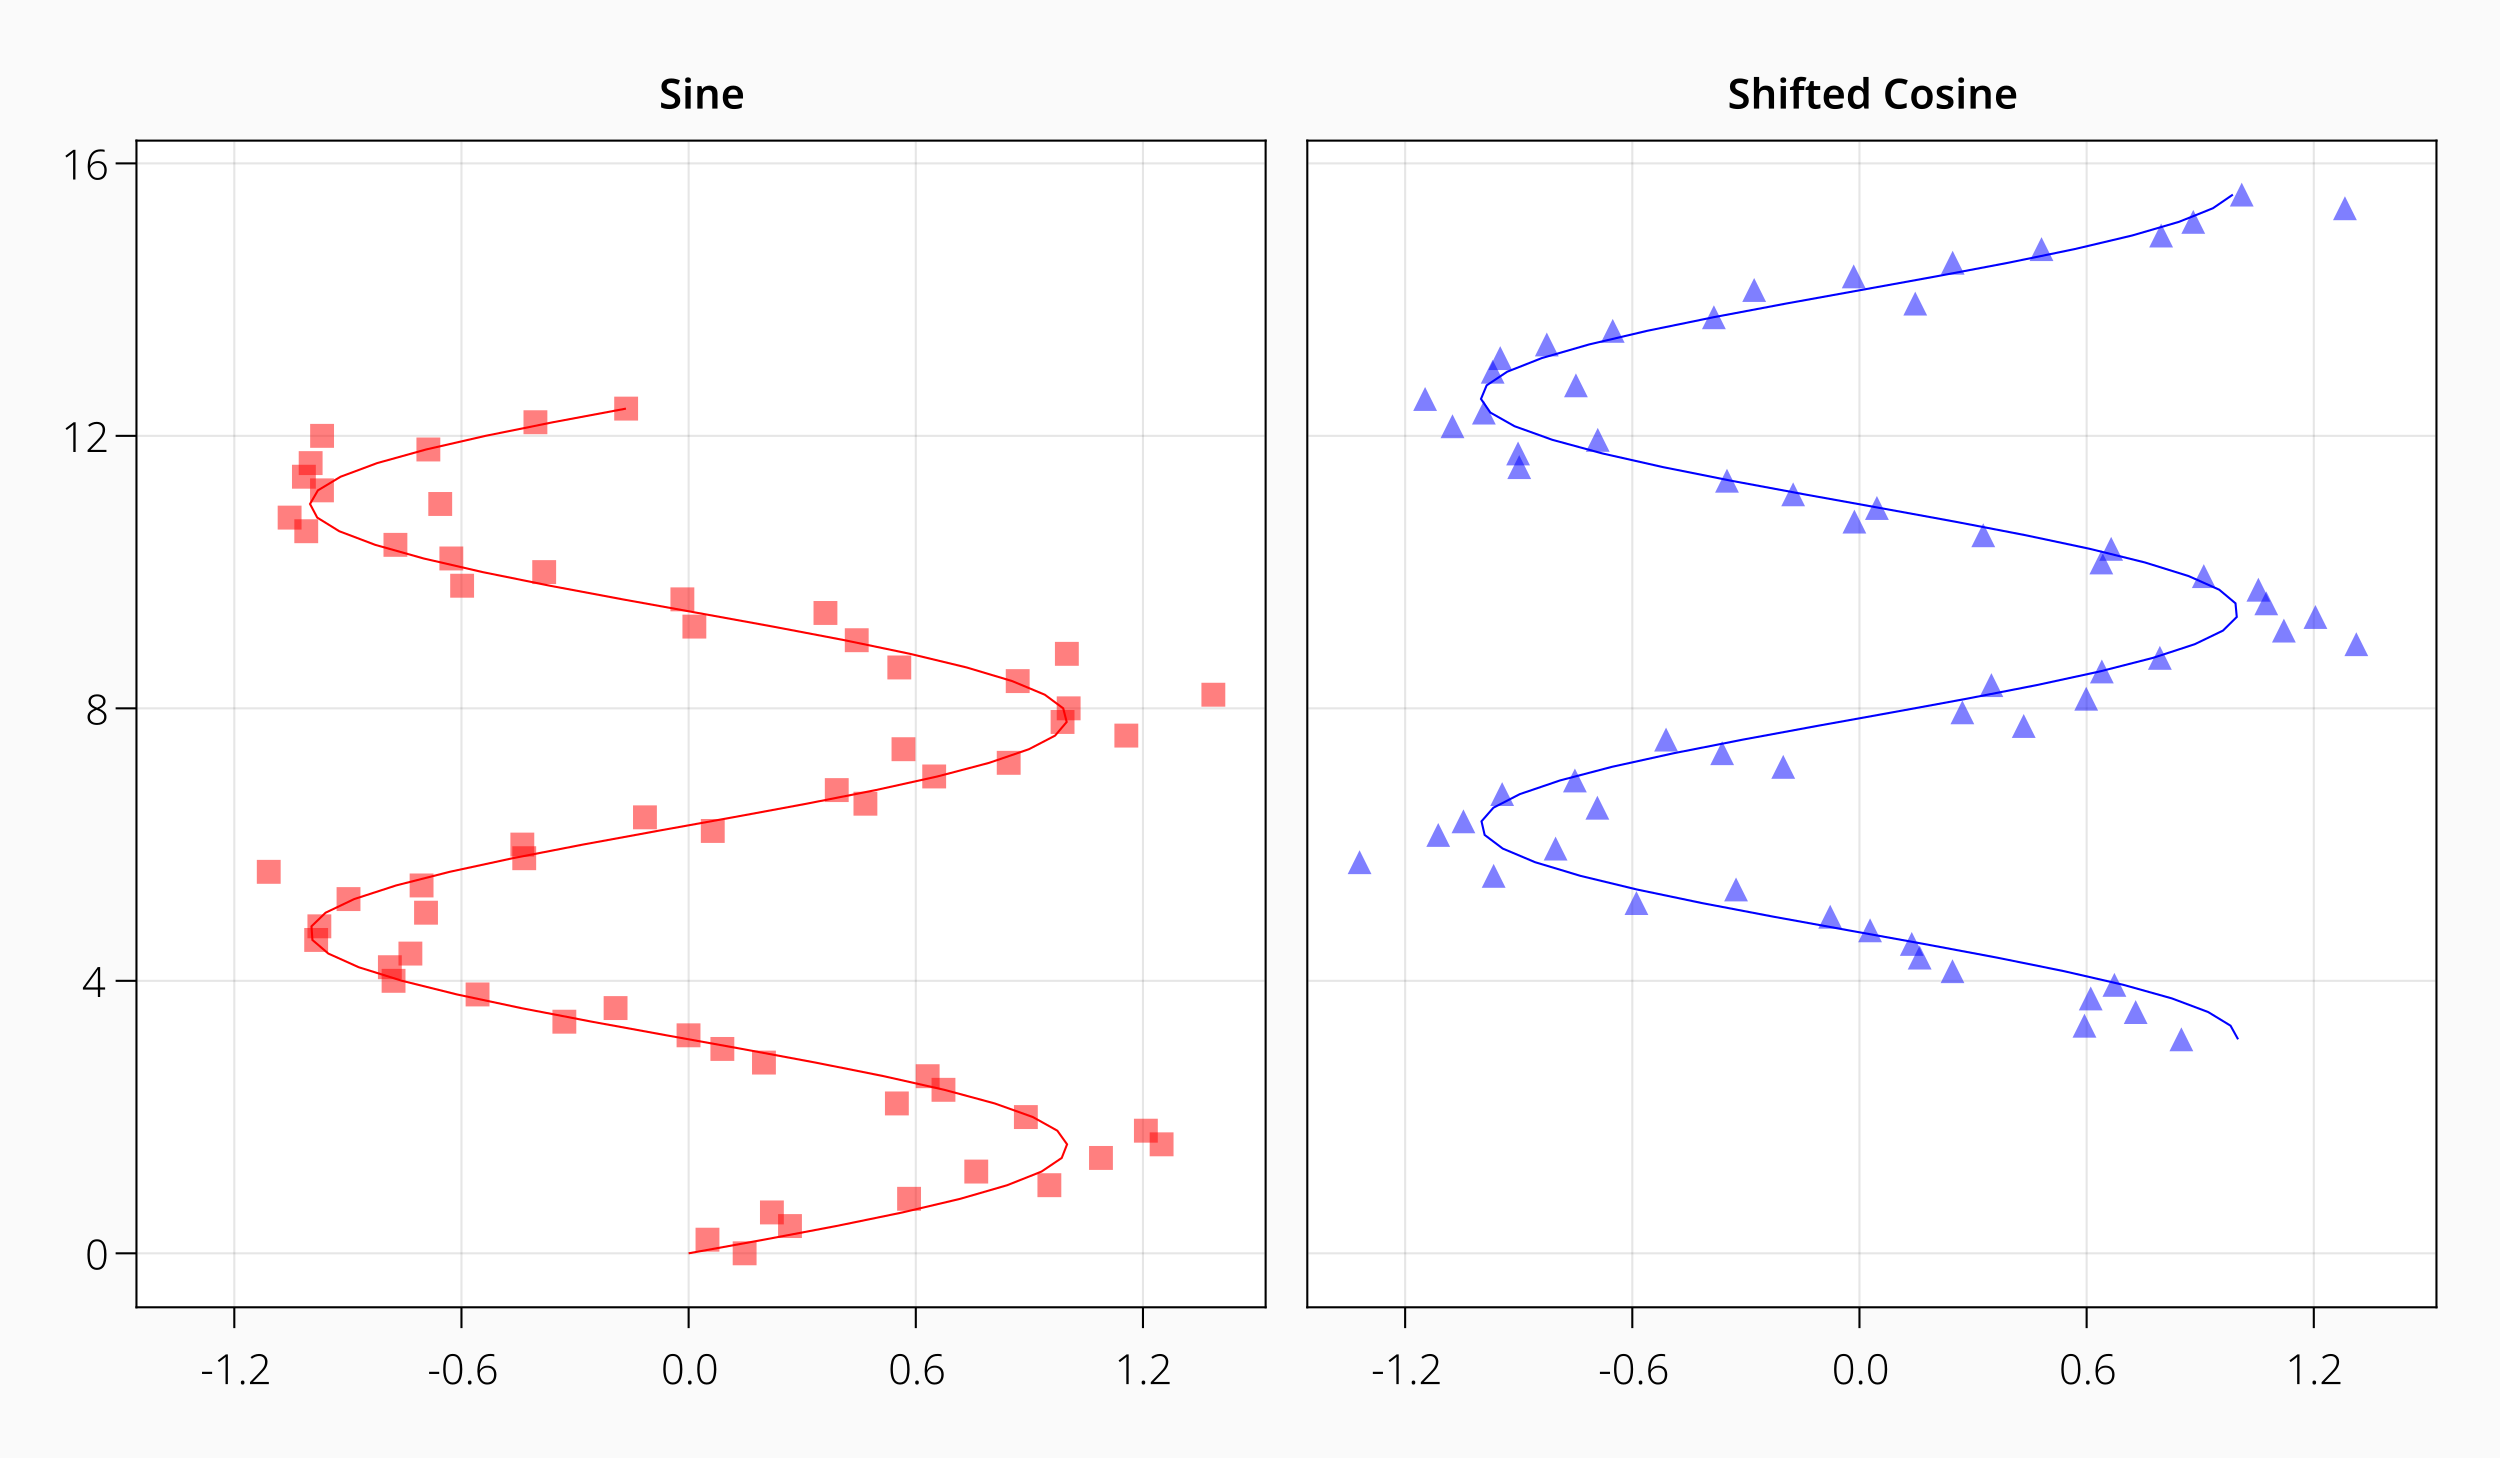 <?xml version="1.0" encoding="UTF-8"?>
<svg xmlns="http://www.w3.org/2000/svg" xmlns:xlink="http://www.w3.org/1999/xlink" width="1200pt" height="700pt" viewBox="0 0 1200 700" version="1.1">
<defs>
<g>
<symbol overflow="visible" id="glyph0-0">
<path style="stroke:none;" d="M 1.875 0 L 1.875 -14.281 L 10.094 -14.281 L 10.094 0 Z M 2.906 -1.016 L 9.078 -1.016 L 9.078 -13.266 L 2.906 -13.266 Z M 2.906 -1.016 "/>
</symbol>
<symbol overflow="visible" id="glyph0-1">
<path style="stroke:none;" d="M 0.797 -4.875 L 0.797 -5.922 L 5.641 -5.922 L 5.641 -4.875 Z M 0.797 -4.875 "/>
</symbol>
<symbol overflow="visible" id="glyph0-2">
<path style="stroke:none;" d="M 6.766 0 L 5.641 0 L 5.641 -10.625 C 5.641 -11.195 5.641 -11.664 5.641 -12.031 C 5.641 -12.395 5.656 -12.742 5.688 -13.078 C 5.5 -12.891 5.32 -12.727 5.156 -12.594 C 5 -12.469 4.785 -12.297 4.516 -12.078 L 2.516 -10.562 L 1.922 -11.359 L 5.797 -14.281 L 6.766 -14.281 Z M 6.766 0 "/>
</symbol>
<symbol overflow="visible" id="glyph0-3">
<path style="stroke:none;" d="M 1.562 -0.766 C 1.562 -1.41 1.852 -1.734 2.438 -1.734 C 3.02 -1.734 3.312 -1.41 3.312 -0.766 C 3.312 -0.109 3.02 0.219 2.438 0.219 C 1.852 0.219 1.562 -0.109 1.562 -0.766 Z M 1.562 -0.766 "/>
</symbol>
<symbol overflow="visible" id="glyph0-4">
<path style="stroke:none;" d="M 10.125 0 L 1.078 0 L 1.078 -0.953 L 5.188 -5.219 C 5.863 -5.926 6.43 -6.555 6.891 -7.109 C 7.359 -7.672 7.711 -8.234 7.953 -8.797 C 8.191 -9.359 8.312 -9.988 8.312 -10.688 C 8.312 -11.57 8.051 -12.258 7.531 -12.75 C 7.02 -13.238 6.32 -13.484 5.438 -13.484 C 4.801 -13.484 4.203 -13.367 3.641 -13.141 C 3.078 -12.91 2.523 -12.582 1.984 -12.156 L 1.359 -12.953 C 1.941 -13.441 2.578 -13.816 3.266 -14.078 C 3.961 -14.348 4.688 -14.484 5.438 -14.484 C 6.664 -14.484 7.645 -14.141 8.375 -13.453 C 9.113 -12.773 9.484 -11.863 9.484 -10.719 C 9.484 -9.945 9.344 -9.238 9.062 -8.594 C 8.789 -7.957 8.406 -7.332 7.906 -6.719 C 7.406 -6.102 6.812 -5.453 6.125 -4.766 L 2.547 -1.094 L 2.547 -1.047 L 10.125 -1.047 Z M 10.125 0 "/>
</symbol>
<symbol overflow="visible" id="glyph0-5">
<path style="stroke:none;" d="M 10.297 -7.188 C 10.297 -4.789 9.926 -2.957 9.188 -1.688 C 8.445 -0.426 7.285 0.203 5.703 0.203 C 4.191 0.203 3.051 -0.422 2.281 -1.672 C 1.508 -2.93 1.125 -4.77 1.125 -7.188 C 1.125 -8.633 1.27 -9.906 1.562 -11 C 1.863 -12.102 2.352 -12.961 3.031 -13.578 C 3.707 -14.191 4.602 -14.5 5.719 -14.5 C 6.812 -14.5 7.691 -14.195 8.359 -13.594 C 9.035 -13 9.523 -12.148 9.828 -11.047 C 10.141 -9.953 10.297 -8.664 10.297 -7.188 Z M 2.266 -7.188 C 2.266 -5.031 2.539 -3.426 3.094 -2.375 C 3.645 -1.32 4.516 -0.797 5.703 -0.797 C 6.91 -0.797 7.785 -1.32 8.328 -2.375 C 8.867 -3.426 9.141 -5.031 9.141 -7.188 C 9.141 -8.5 9.035 -9.629 8.828 -10.578 C 8.617 -11.523 8.266 -12.25 7.766 -12.75 C 7.266 -13.25 6.582 -13.5 5.719 -13.5 C 4.852 -13.5 4.164 -13.242 3.656 -12.734 C 3.156 -12.234 2.797 -11.508 2.578 -10.562 C 2.367 -9.613 2.266 -8.488 2.266 -7.188 Z M 2.266 -7.188 "/>
</symbol>
<symbol overflow="visible" id="glyph0-6">
<path style="stroke:none;" d="M 1.234 -6.078 C 1.234 -7.785 1.453 -9.27 1.891 -10.531 C 2.328 -11.789 3 -12.766 3.906 -13.453 C 4.82 -14.148 6.016 -14.5 7.484 -14.5 C 8.211 -14.5 8.836 -14.426 9.359 -14.281 L 9.359 -13.266 C 9.117 -13.359 8.836 -13.422 8.516 -13.453 C 8.203 -13.492 7.867 -13.516 7.516 -13.516 C 5.797 -13.516 4.52 -12.938 3.688 -11.781 C 2.852 -10.625 2.41 -8.977 2.359 -6.844 L 2.438 -6.844 C 2.719 -7.363 3.164 -7.828 3.781 -8.234 C 4.395 -8.648 5.207 -8.859 6.219 -8.859 C 7.5 -8.859 8.508 -8.473 9.25 -7.703 C 10 -6.941 10.375 -5.895 10.375 -4.562 C 10.375 -3.125 9.984 -1.969 9.203 -1.094 C 8.43 -0.227 7.348 0.203 5.953 0.203 C 4.941 0.203 4.086 -0.066 3.391 -0.609 C 2.691 -1.148 2.156 -1.891 1.781 -2.828 C 1.414 -3.766 1.234 -4.848 1.234 -6.078 Z M 5.953 -0.781 C 6.973 -0.781 7.773 -1.102 8.359 -1.75 C 8.941 -2.395 9.234 -3.332 9.234 -4.562 C 9.234 -5.602 8.969 -6.422 8.438 -7.016 C 7.906 -7.617 7.109 -7.922 6.047 -7.922 C 5.305 -7.922 4.664 -7.773 4.125 -7.484 C 3.582 -7.191 3.164 -6.82 2.875 -6.375 C 2.582 -5.926 2.438 -5.484 2.438 -5.047 C 2.438 -4.629 2.492 -4.176 2.609 -3.688 C 2.734 -3.195 2.93 -2.734 3.203 -2.297 C 3.484 -1.859 3.844 -1.492 4.281 -1.203 C 4.727 -0.922 5.285 -0.781 5.953 -0.781 Z M 5.953 -0.781 "/>
</symbol>
<symbol overflow="visible" id="glyph0-7">
<path style="stroke:none;" d="M 11.125 -3.562 L 8.734 -3.562 L 8.734 0 L 7.641 0 L 7.641 -3.562 L 0.453 -3.562 L 0.453 -4.484 L 7.562 -14.359 L 8.734 -14.359 L 8.734 -4.594 L 11.125 -4.594 Z M 7.641 -4.594 L 7.641 -9.906 C 7.641 -10.676 7.641 -11.285 7.641 -11.734 C 7.648 -12.18 7.664 -12.633 7.688 -13.094 L 7.641 -13.094 C 7.453 -12.789 7.273 -12.504 7.109 -12.234 C 6.953 -11.973 6.77 -11.688 6.562 -11.375 L 1.656 -4.594 Z M 7.641 -4.594 "/>
</symbol>
<symbol overflow="visible" id="glyph0-8">
<path style="stroke:none;" d="M 5.688 -14.484 C 6.906 -14.484 7.891 -14.191 8.641 -13.609 C 9.398 -13.023 9.781 -12.203 9.781 -11.141 C 9.781 -10.273 9.492 -9.566 8.922 -9.016 C 8.359 -8.461 7.641 -7.988 6.766 -7.594 C 7.797 -7.164 8.629 -6.648 9.266 -6.047 C 9.91 -5.453 10.234 -4.656 10.234 -3.656 C 10.234 -2.844 10.035 -2.148 9.641 -1.578 C 9.254 -1.004 8.719 -0.562 8.031 -0.25 C 7.344 0.051 6.562 0.203 5.688 0.203 C 4.281 0.203 3.164 -0.133 2.344 -0.812 C 1.531 -1.5 1.125 -2.414 1.125 -3.562 C 1.125 -4.25 1.27 -4.844 1.562 -5.344 C 1.852 -5.844 2.25 -6.27 2.75 -6.625 C 3.258 -6.977 3.836 -7.285 4.484 -7.547 C 3.953 -7.797 3.469 -8.078 3.031 -8.391 C 2.594 -8.703 2.242 -9.082 1.984 -9.531 C 1.723 -9.977 1.594 -10.508 1.594 -11.125 C 1.594 -11.812 1.77 -12.41 2.125 -12.922 C 2.477 -13.43 2.961 -13.816 3.578 -14.078 C 4.191 -14.348 4.895 -14.484 5.688 -14.484 Z M 5.688 -13.516 C 4.832 -13.516 4.125 -13.301 3.562 -12.875 C 3 -12.445 2.719 -11.848 2.719 -11.078 C 2.719 -10.297 3 -9.68 3.562 -9.234 C 4.133 -8.785 4.867 -8.395 5.766 -8.062 C 6.648 -8.438 7.348 -8.848 7.859 -9.297 C 8.379 -9.754 8.641 -10.363 8.641 -11.125 C 8.641 -11.895 8.375 -12.484 7.844 -12.891 C 7.312 -13.305 6.594 -13.516 5.688 -13.516 Z M 2.266 -3.562 C 2.266 -2.719 2.562 -2.035 3.156 -1.516 C 3.75 -0.992 4.578 -0.734 5.641 -0.734 C 6.703 -0.734 7.547 -0.988 8.172 -1.5 C 8.805 -2.02 9.125 -2.734 9.125 -3.641 C 9.125 -4.41 8.844 -5.051 8.281 -5.562 C 7.727 -6.082 6.953 -6.52 5.953 -6.875 L 5.516 -7.047 C 4.535 -6.68 3.75 -6.234 3.156 -5.703 C 2.562 -5.18 2.266 -4.469 2.266 -3.562 Z M 2.266 -3.562 "/>
</symbol>
<symbol overflow="visible" id="glyph1-0">
<path style="stroke:none;" d="M 0 -1.875 L -14.281 -1.875 L -14.281 -10.094 L 0 -10.094 Z M -1.016 -2.906 L -1.016 -9.078 L -13.266 -9.078 L -13.266 -2.906 Z M -1.016 -2.906 "/>
</symbol>
<symbol overflow="visible" id="glyph1-1">
<path style="stroke:none;" d=""/>
</symbol>
<symbol overflow="visible" id="glyph2-0">
<path style="stroke:none;" d="M 1.875 0 L 1.875 -14.281 L 10.094 -14.281 L 10.094 0 Z M 2.906 -1.016 L 9.078 -1.016 L 9.078 -13.266 L 2.906 -13.266 Z M 2.906 -1.016 "/>
</symbol>
<symbol overflow="visible" id="glyph2-1">
<path style="stroke:none;" d="M 10.156 -3.906 C 10.156 -2.633 9.695 -1.629 8.781 -0.891 C 7.863 -0.16 6.586 0.203 4.953 0.203 C 3.379 0.203 2.047 -0.062 0.953 -0.594 L 0.953 -3 C 1.555 -2.727 2.223 -2.484 2.953 -2.266 C 3.68 -2.047 4.41 -1.938 5.141 -1.938 C 6.004 -1.938 6.633 -2.102 7.031 -2.438 C 7.426 -2.781 7.625 -3.223 7.625 -3.766 C 7.625 -4.348 7.367 -4.816 6.859 -5.172 C 6.348 -5.523 5.609 -5.906 4.641 -6.312 C 4.055 -6.562 3.492 -6.859 2.953 -7.203 C 2.41 -7.555 1.969 -8.004 1.625 -8.547 C 1.289 -9.086 1.125 -9.766 1.125 -10.578 C 1.125 -11.797 1.551 -12.75 2.406 -13.438 C 3.27 -14.133 4.422 -14.484 5.859 -14.484 C 6.609 -14.484 7.316 -14.398 7.984 -14.234 C 8.66 -14.078 9.328 -13.852 9.984 -13.562 L 9.156 -11.5 C 8.562 -11.75 7.992 -11.945 7.453 -12.094 C 6.91 -12.238 6.352 -12.312 5.781 -12.312 C 5.082 -12.312 4.551 -12.16 4.188 -11.859 C 3.832 -11.555 3.656 -11.148 3.656 -10.641 C 3.656 -10.254 3.754 -9.922 3.953 -9.641 C 4.16 -9.367 4.473 -9.117 4.891 -8.891 C 5.305 -8.672 5.848 -8.414 6.516 -8.125 C 7.297 -7.789 7.953 -7.438 8.484 -7.062 C 9.023 -6.695 9.438 -6.266 9.719 -5.766 C 10.008 -5.266 10.156 -4.645 10.156 -3.906 Z M 10.156 -3.906 "/>
</symbol>
<symbol overflow="visible" id="glyph2-2">
<path style="stroke:none;" d="M 2.875 -15.016 C 3.25 -15.016 3.578 -14.914 3.859 -14.719 C 4.141 -14.531 4.281 -14.191 4.281 -13.703 C 4.281 -13.203 4.141 -12.852 3.859 -12.656 C 3.578 -12.457 3.25 -12.359 2.875 -12.359 C 2.488 -12.359 2.16 -12.457 1.891 -12.656 C 1.617 -12.852 1.484 -13.203 1.484 -13.703 C 1.484 -14.191 1.617 -14.531 1.891 -14.719 C 2.16 -14.914 2.488 -15.016 2.875 -15.016 Z M 4.141 -10.844 L 4.141 0 L 1.625 0 L 1.625 -10.844 Z M 4.141 -10.844 "/>
</symbol>
<symbol overflow="visible" id="glyph2-3">
<path style="stroke:none;" d="M 7.422 -11.047 C 8.629 -11.047 9.578 -10.727 10.266 -10.094 C 10.953 -9.469 11.297 -8.457 11.297 -7.062 L 11.297 0 L 8.781 0 L 8.781 -6.562 C 8.781 -7.375 8.617 -7.984 8.297 -8.391 C 7.973 -8.797 7.469 -9 6.781 -9 C 5.77 -9 5.078 -8.676 4.703 -8.031 C 4.328 -7.395 4.141 -6.484 4.141 -5.297 L 4.141 0 L 1.625 0 L 1.625 -10.844 L 3.562 -10.844 L 3.922 -9.422 L 4.062 -9.422 C 4.406 -9.984 4.879 -10.395 5.484 -10.656 C 6.098 -10.914 6.742 -11.047 7.422 -11.047 Z M 7.422 -11.047 "/>
</symbol>
<symbol overflow="visible" id="glyph2-4">
<path style="stroke:none;" d="M 5.984 -11.047 C 7.43 -11.047 8.578 -10.609 9.422 -9.734 C 10.273 -8.867 10.703 -7.664 10.703 -6.125 L 10.703 -4.844 L 3.547 -4.844 C 3.566 -3.852 3.836 -3.086 4.359 -2.547 C 4.879 -2.004 5.598 -1.734 6.516 -1.734 C 7.211 -1.734 7.836 -1.801 8.391 -1.938 C 8.953 -2.082 9.531 -2.289 10.125 -2.562 L 10.125 -0.547 C 9.582 -0.285 9.023 -0.098 8.453 0.016 C 7.879 0.141 7.195 0.203 6.406 0.203 C 5.332 0.203 4.391 0 3.578 -0.406 C 2.766 -0.812 2.129 -1.426 1.672 -2.25 C 1.211 -3.07 0.984 -4.102 0.984 -5.344 C 0.984 -7.195 1.438 -8.609 2.344 -9.578 C 3.258 -10.555 4.473 -11.047 5.984 -11.047 Z M 5.984 -9.188 C 5.297 -9.188 4.742 -8.969 4.328 -8.531 C 3.91 -8.094 3.664 -7.445 3.594 -6.594 L 8.266 -6.594 C 8.242 -7.344 8.051 -7.961 7.688 -8.453 C 7.32 -8.941 6.754 -9.188 5.984 -9.188 Z M 5.984 -9.188 "/>
</symbol>
<symbol overflow="visible" id="glyph2-5">
<path style="stroke:none;" d="M 4.141 -15.203 L 4.141 -11.578 C 4.141 -11.148 4.125 -10.734 4.094 -10.328 C 4.062 -9.922 4.031 -9.617 4 -9.422 L 4.156 -9.422 C 4.508 -9.961 4.961 -10.367 5.516 -10.641 C 6.078 -10.91 6.695 -11.047 7.375 -11.047 C 8.602 -11.047 9.562 -10.727 10.25 -10.094 C 10.945 -9.457 11.297 -8.445 11.297 -7.062 L 11.297 0 L 8.781 0 L 8.781 -6.562 C 8.781 -7.375 8.617 -7.984 8.297 -8.391 C 7.973 -8.797 7.469 -9 6.781 -9 C 5.77 -9 5.078 -8.676 4.703 -8.031 C 4.328 -7.395 4.141 -6.484 4.141 -5.297 L 4.141 0 L 1.625 0 L 1.625 -15.203 Z M 4.141 -15.203 "/>
</symbol>
<symbol overflow="visible" id="glyph2-6">
<path style="stroke:none;" d="M 7.234 -8.938 L 4.625 -8.938 L 4.625 0 L 2.094 0 L 2.094 -8.938 L 0.359 -8.938 L 0.359 -10.141 L 2.094 -10.859 L 2.094 -11.594 C 2.094 -12.988 2.422 -13.953 3.078 -14.484 C 3.742 -15.023 4.648 -15.297 5.797 -15.297 C 6.316 -15.297 6.789 -15.254 7.219 -15.172 C 7.656 -15.086 8.016 -14.988 8.297 -14.875 L 7.656 -13 C 7.426 -13.062 7.176 -13.125 6.906 -13.188 C 6.633 -13.25 6.336 -13.281 6.016 -13.281 C 5.523 -13.281 5.172 -13.129 4.953 -12.828 C 4.734 -12.523 4.625 -12.098 4.625 -11.547 L 4.625 -10.844 L 7.234 -10.844 Z M 7.234 -8.938 "/>
</symbol>
<symbol overflow="visible" id="glyph2-7">
<path style="stroke:none;" d="M 5.812 -1.812 C 6.125 -1.812 6.43 -1.844 6.734 -1.906 C 7.035 -1.969 7.312 -2.039 7.562 -2.125 L 7.562 -0.234 C 7.289 -0.109 6.941 -0.004 6.516 0.078 C 6.086 0.16 5.645 0.203 5.188 0.203 C 4.551 0.203 3.984 0.102 3.484 -0.094 C 2.984 -0.301 2.586 -0.656 2.297 -1.156 C 2.004 -1.664 1.859 -2.379 1.859 -3.297 L 1.859 -8.938 L 0.406 -8.938 L 0.406 -10.047 L 2 -10.922 L 2.797 -13.219 L 4.375 -13.219 L 4.375 -10.844 L 7.453 -10.844 L 7.453 -8.938 L 4.375 -8.938 L 4.375 -3.312 C 4.375 -2.812 4.508 -2.438 4.781 -2.188 C 5.062 -1.938 5.406 -1.812 5.812 -1.812 Z M 5.812 -1.812 "/>
</symbol>
<symbol overflow="visible" id="glyph2-8">
<path style="stroke:none;" d="M 5.203 0.203 C 3.941 0.203 2.922 -0.266 2.141 -1.203 C 1.367 -2.148 0.984 -3.551 0.984 -5.406 C 0.984 -7.27 1.375 -8.676 2.156 -9.625 C 2.945 -10.57 3.984 -11.047 5.266 -11.047 C 6.055 -11.047 6.707 -10.891 7.219 -10.578 C 7.738 -10.273 8.148 -9.898 8.453 -9.453 L 8.578 -9.453 C 8.535 -9.641 8.492 -9.922 8.453 -10.297 C 8.422 -10.68 8.406 -11.051 8.406 -11.406 L 8.406 -15.203 L 10.922 -15.203 L 10.922 0 L 8.953 0 L 8.5 -1.422 L 8.406 -1.422 C 8.094 -0.961 7.68 -0.578 7.172 -0.266 C 6.672 0.047 6.016 0.203 5.203 0.203 Z M 5.953 -1.844 C 6.891 -1.844 7.547 -2.109 7.922 -2.641 C 8.305 -3.172 8.504 -3.977 8.516 -5.062 L 8.516 -5.375 C 8.516 -6.539 8.332 -7.43 7.969 -8.047 C 7.602 -8.672 6.922 -8.984 5.922 -8.984 C 5.148 -8.984 4.562 -8.664 4.156 -8.031 C 3.75 -7.395 3.547 -6.504 3.547 -5.359 C 3.547 -4.211 3.75 -3.336 4.156 -2.734 C 4.57 -2.141 5.172 -1.844 5.953 -1.844 Z M 5.953 -1.844 "/>
</symbol>
<symbol overflow="visible" id="glyph2-9">
<path style="stroke:none;" d=""/>
</symbol>
<symbol overflow="visible" id="glyph2-10">
<path style="stroke:none;" d="M 7.938 -12.312 C 6.645 -12.312 5.641 -11.848 4.922 -10.922 C 4.203 -10.004 3.844 -8.738 3.844 -7.125 C 3.844 -5.5 4.176 -4.227 4.844 -3.312 C 5.508 -2.406 6.535 -1.953 7.922 -1.953 C 8.516 -1.953 9.102 -2.016 9.688 -2.141 C 10.27 -2.273 10.867 -2.445 11.484 -2.656 L 11.484 -0.484 C 10.891 -0.242 10.297 -0.07 9.703 0.031 C 9.109 0.145 8.426 0.203 7.656 0.203 C 6.188 0.203 4.973 -0.098 4.016 -0.703 C 3.055 -1.316 2.344 -2.172 1.875 -3.266 C 1.414 -4.367 1.188 -5.66 1.188 -7.141 C 1.188 -8.578 1.441 -9.844 1.953 -10.938 C 2.473 -12.039 3.238 -12.906 4.25 -13.531 C 5.258 -14.164 6.488 -14.484 7.938 -14.484 C 8.656 -14.484 9.363 -14.398 10.062 -14.234 C 10.77 -14.078 11.43 -13.848 12.047 -13.547 L 11.156 -11.438 C 10.656 -11.664 10.133 -11.867 9.594 -12.047 C 9.051 -12.223 8.5 -12.312 7.938 -12.312 Z M 7.938 -12.312 "/>
</symbol>
<symbol overflow="visible" id="glyph2-11">
<path style="stroke:none;" d="M 11.297 -5.438 C 11.297 -3.633 10.828 -2.242 9.891 -1.266 C 8.961 -0.285 7.695 0.203 6.094 0.203 C 5.113 0.203 4.234 -0.016 3.453 -0.453 C 2.68 -0.898 2.078 -1.539 1.641 -2.375 C 1.203 -3.219 0.984 -4.238 0.984 -5.438 C 0.984 -7.238 1.445 -8.625 2.375 -9.594 C 3.301 -10.562 4.562 -11.047 6.156 -11.047 C 7.156 -11.047 8.039 -10.828 8.812 -10.391 C 9.594 -9.953 10.203 -9.316 10.641 -8.484 C 11.078 -7.648 11.297 -6.633 11.297 -5.438 Z M 3.562 -5.438 C 3.562 -4.289 3.766 -3.406 4.172 -2.781 C 4.578 -2.156 5.234 -1.844 6.141 -1.844 C 7.035 -1.844 7.688 -2.156 8.094 -2.781 C 8.508 -3.406 8.719 -4.289 8.719 -5.438 C 8.719 -6.582 8.508 -7.461 8.094 -8.078 C 7.688 -8.691 7.031 -9 6.125 -9 C 5.219 -9 4.562 -8.691 4.156 -8.078 C 3.758 -7.461 3.562 -6.582 3.562 -5.438 Z M 3.562 -5.438 "/>
</symbol>
<symbol overflow="visible" id="glyph2-12">
<path style="stroke:none;" d="M 9 -3.141 C 9 -2.047 8.609 -1.211 7.828 -0.641 C 7.047 -0.078 5.93 0.203 4.484 0.203 C 3.723 0.203 3.07 0.145 2.531 0.031 C 1.988 -0.07 1.461 -0.234 0.953 -0.453 L 0.953 -2.594 C 1.492 -2.344 2.086 -2.129 2.734 -1.953 C 3.379 -1.785 3.988 -1.703 4.562 -1.703 C 5.25 -1.703 5.742 -1.805 6.047 -2.016 C 6.359 -2.234 6.516 -2.52 6.516 -2.875 C 6.516 -3.094 6.453 -3.285 6.328 -3.453 C 6.211 -3.617 5.984 -3.801 5.641 -4 C 5.297 -4.195 4.77 -4.441 4.062 -4.734 C 3.363 -5.016 2.785 -5.297 2.328 -5.578 C 1.867 -5.859 1.52 -6.191 1.281 -6.578 C 1.051 -6.961 0.938 -7.461 0.938 -8.078 C 0.938 -9.055 1.32 -9.797 2.094 -10.297 C 2.875 -10.797 3.895 -11.047 5.156 -11.047 C 5.82 -11.047 6.453 -10.977 7.047 -10.844 C 7.641 -10.707 8.238 -10.504 8.844 -10.234 L 8.047 -8.375 C 7.535 -8.594 7.039 -8.773 6.562 -8.922 C 6.082 -9.066 5.586 -9.141 5.078 -9.141 C 3.973 -9.141 3.422 -8.828 3.422 -8.203 C 3.422 -7.973 3.488 -7.773 3.625 -7.609 C 3.77 -7.453 4.02 -7.285 4.375 -7.109 C 4.727 -6.93 5.227 -6.711 5.875 -6.453 C 6.52 -6.203 7.07 -5.941 7.531 -5.672 C 8 -5.398 8.359 -5.066 8.609 -4.672 C 8.867 -4.273 9 -3.766 9 -3.141 Z M 9 -3.141 "/>
</symbol>
</g>
</defs>
<g id="surface96">
<rect x="0" y="0" width="1200" height="700" style="fill:rgb(98%,98%,98%);fill-opacity:1;stroke:none;"/>
<path style=" stroke:none;fill-rule:nonzero;fill:rgb(100%,100%,100%);fill-opacity:1;" d="M 66 627 L 607 627 L 607 68 L 66 68 Z M 66 627 "/>
<path style="fill:none;stroke-width:1;stroke-linecap:butt;stroke-linejoin:miter;stroke:rgb(0%,0%,0%);stroke-opacity:0.1;stroke-miterlimit:10;" d="M 112.465 627 L 112.465 68 M 221.504 627 L 221.504 68 M 330.543 627 L 330.543 68 M 439.586 627 L 439.586 68 M 548.625 627 L 548.625 68 "/>
<path style="fill:none;stroke-width:1;stroke-linecap:butt;stroke-linejoin:miter;stroke:rgb(0%,0%,0%);stroke-opacity:0.1;stroke-miterlimit:10;" d="M 66 601.59 L 607 601.59 M 66 470.797 L 607 470.797 M 66 340.004 L 607 340.004 M 66 209.211 L 607 209.211 M 66 78.422 L 607 78.422 "/>
<path style="fill:none;stroke-width:1;stroke-linecap:butt;stroke-linejoin:miter;stroke:rgb(0%,0%,0%);stroke-opacity:1;stroke-miterlimit:10;" d="M 112.465 627.5 L 112.465 637.5 M 221.504 627.5 L 221.504 637.5 M 330.543 627.5 L 330.543 637.5 M 439.586 627.5 L 439.586 637.5 M 548.625 627.5 L 548.625 637.5 "/>
<g style="fill:rgb(0%,0%,0%);fill-opacity:1;">
  <use xlink:href="#glyph0-1" x="96.172" y="664.379"/>
</g>
<g style="fill:rgb(0%,0%,0%);fill-opacity:1;">
  <use xlink:href="#glyph0-2" x="102.613" y="664.379"/>
</g>
<g style="fill:rgb(0%,0%,0%);fill-opacity:1;">
  <use xlink:href="#glyph0-3" x="114.035" y="664.379"/>
</g>
<g style="fill:rgb(0%,0%,0%);fill-opacity:1;">
  <use xlink:href="#glyph0-4" x="118.914" y="664.379"/>
</g>
<g style="fill:rgb(0%,0%,0%);fill-opacity:1;">
  <use xlink:href="#glyph0-1" x="205.164" y="664.379"/>
</g>
<g style="fill:rgb(0%,0%,0%);fill-opacity:1;">
  <use xlink:href="#glyph0-5" x="211.605" y="664.379"/>
</g>
<g style="fill:rgb(0%,0%,0%);fill-opacity:1;">
  <use xlink:href="#glyph0-3" x="223.023" y="664.379"/>
</g>
<g style="fill:rgb(0%,0%,0%);fill-opacity:1;">
  <use xlink:href="#glyph0-6" x="227.902" y="664.379"/>
</g>
<g style="fill:rgb(0%,0%,0%);fill-opacity:1;">
  <use xlink:href="#glyph0-5" x="317.242" y="664.379"/>
</g>
<g style="fill:rgb(0%,0%,0%);fill-opacity:1;">
  <use xlink:href="#glyph0-3" x="328.664" y="664.379"/>
</g>
<g style="fill:rgb(0%,0%,0%);fill-opacity:1;">
  <use xlink:href="#glyph0-5" x="333.543" y="664.379"/>
</g>
<g style="fill:rgb(0%,0%,0%);fill-opacity:1;">
  <use xlink:href="#glyph0-5" x="426.305" y="664.379"/>
</g>
<g style="fill:rgb(0%,0%,0%);fill-opacity:1;">
  <use xlink:href="#glyph0-3" x="437.723" y="664.379"/>
</g>
<g style="fill:rgb(0%,0%,0%);fill-opacity:1;">
  <use xlink:href="#glyph0-6" x="442.605" y="664.379"/>
</g>
<g style="fill:rgb(0%,0%,0%);fill-opacity:1;">
  <use xlink:href="#glyph0-2" x="534.992" y="664.379"/>
</g>
<g style="fill:rgb(0%,0%,0%);fill-opacity:1;">
  <use xlink:href="#glyph0-3" x="546.414" y="664.379"/>
</g>
<g style="fill:rgb(0%,0%,0%);fill-opacity:1;">
  <use xlink:href="#glyph0-4" x="551.293" y="664.379"/>
</g>
<path style="fill:none;stroke-width:1;stroke-linecap:butt;stroke-linejoin:miter;stroke:rgb(0%,0%,0%);stroke-opacity:1;stroke-miterlimit:10;" d="M 65 627.5 L 608 627.5 "/>
<path style="fill:none;stroke-width:1;stroke-linecap:butt;stroke-linejoin:miter;stroke:rgb(0%,0%,0%);stroke-opacity:1;stroke-miterlimit:10;" d="M 65.5 601.59 L 55.5 601.59 M 65.5 470.797 L 55.5 470.797 M 65.5 340.004 L 55.5 340.004 M 65.5 209.211 L 55.5 209.211 M 65.5 78.422 L 55.5 78.422 "/>
<g style="fill:rgb(0%,0%,0%);fill-opacity:1;">
  <use xlink:href="#glyph0-5" x="40.82" y="609.352"/>
</g>
<g style="fill:rgb(0%,0%,0%);fill-opacity:1;">
  <use xlink:href="#glyph0-7" x="39.34" y="478.559"/>
</g>
<g style="fill:rgb(0%,0%,0%);fill-opacity:1;">
  <use xlink:href="#glyph0-8" x="40.879" y="347.766"/>
</g>
<g style="fill:rgb(0%,0%,0%);fill-opacity:1;">
  <use xlink:href="#glyph0-2" x="29.539" y="216.973"/>
</g>
<g style="fill:rgb(0%,0%,0%);fill-opacity:1;">
  <use xlink:href="#glyph0-4" x="40.961" y="216.973"/>
</g>
<g style="fill:rgb(0%,0%,0%);fill-opacity:1;">
  <use xlink:href="#glyph0-2" x="29.441" y="86.18"/>
</g>
<g style="fill:rgb(0%,0%,0%);fill-opacity:1;">
  <use xlink:href="#glyph0-6" x="40.859" y="86.18"/>
</g>
<g style="fill:rgb(0%,0%,0%);fill-opacity:1;">
  <use xlink:href="#glyph1-1" x="9.262" y="347.5"/>
</g>
<path style="fill:none;stroke-width:1;stroke-linecap:butt;stroke-linejoin:miter;stroke:rgb(0%,0%,0%);stroke-opacity:1;stroke-miterlimit:10;" d="M 65.5 628 L 65.5 67 "/>
<path style="fill:none;stroke-width:1;stroke-linecap:butt;stroke-linejoin:miter;stroke:rgb(0%,0%,0%);stroke-opacity:1;stroke-miterlimit:10;" d="M 65 67.5 L 608 67.5 "/>
<path style="fill:none;stroke-width:1;stroke-linecap:butt;stroke-linejoin:miter;stroke:rgb(0%,0%,0%);stroke-opacity:1;stroke-miterlimit:10;" d="M 607.5 628 L 607.5 67 "/>
<g style="fill:rgb(0%,0%,0%);fill-opacity:1;">
  <use xlink:href="#glyph2-1" x="316.371" y="52.141"/>
</g>
<g style="fill:rgb(0%,0%,0%);fill-opacity:1;">
  <use xlink:href="#glyph2-2" x="327.371" y="52.141"/>
</g>
<g style="fill:rgb(0%,0%,0%);fill-opacity:1;">
  <use xlink:href="#glyph2-3" x="333.109" y="52.141"/>
</g>
<g style="fill:rgb(0%,0%,0%);fill-opacity:1;">
  <use xlink:href="#glyph2-4" x="345.949" y="52.141"/>
</g>
<path style=" stroke:none;fill-rule:nonzero;fill:rgb(100%,100%,100%);fill-opacity:1;" d="M 628 627 L 1169 627 L 1169 68 L 628 68 Z M 628 627 "/>
<path style="fill:none;stroke-width:1;stroke-linecap:butt;stroke-linejoin:miter;stroke:rgb(0%,0%,0%);stroke-opacity:0.1;stroke-miterlimit:10;" d="M 674.465 627 L 674.465 68 M 783.504 627 L 783.504 68 M 892.543 627 L 892.543 68 M 1001.586 627 L 1001.586 68 M 1110.625 627 L 1110.625 68 "/>
<path style="fill:none;stroke-width:1;stroke-linecap:butt;stroke-linejoin:miter;stroke:rgb(0%,0%,0%);stroke-opacity:0.1;stroke-miterlimit:10;" d="M 628 601.59 L 1169 601.59 M 628 470.797 L 1169 470.797 M 628 340.004 L 1169 340.004 M 628 209.211 L 1169 209.211 M 628 78.422 L 1169 78.422 "/>
<path style="fill:none;stroke-width:1;stroke-linecap:butt;stroke-linejoin:miter;stroke:rgb(0%,0%,0%);stroke-opacity:1;stroke-miterlimit:10;" d="M 674.465 627.5 L 674.465 637.5 M 783.504 627.5 L 783.504 637.5 M 892.543 627.5 L 892.543 637.5 M 1001.586 627.5 L 1001.586 637.5 M 1110.625 627.5 L 1110.625 637.5 "/>
<g style="fill:rgb(0%,0%,0%);fill-opacity:1;">
  <use xlink:href="#glyph0-1" x="658.172" y="664.379"/>
</g>
<g style="fill:rgb(0%,0%,0%);fill-opacity:1;">
  <use xlink:href="#glyph0-2" x="664.613" y="664.379"/>
</g>
<g style="fill:rgb(0%,0%,0%);fill-opacity:1;">
  <use xlink:href="#glyph0-3" x="676.035" y="664.379"/>
</g>
<g style="fill:rgb(0%,0%,0%);fill-opacity:1;">
  <use xlink:href="#glyph0-4" x="680.914" y="664.379"/>
</g>
<g style="fill:rgb(0%,0%,0%);fill-opacity:1;">
  <use xlink:href="#glyph0-1" x="767.164" y="664.379"/>
</g>
<g style="fill:rgb(0%,0%,0%);fill-opacity:1;">
  <use xlink:href="#glyph0-5" x="773.605" y="664.379"/>
</g>
<g style="fill:rgb(0%,0%,0%);fill-opacity:1;">
  <use xlink:href="#glyph0-3" x="785.023" y="664.379"/>
</g>
<g style="fill:rgb(0%,0%,0%);fill-opacity:1;">
  <use xlink:href="#glyph0-6" x="789.902" y="664.379"/>
</g>
<g style="fill:rgb(0%,0%,0%);fill-opacity:1;">
  <use xlink:href="#glyph0-5" x="879.242" y="664.379"/>
</g>
<g style="fill:rgb(0%,0%,0%);fill-opacity:1;">
  <use xlink:href="#glyph0-3" x="890.664" y="664.379"/>
</g>
<g style="fill:rgb(0%,0%,0%);fill-opacity:1;">
  <use xlink:href="#glyph0-5" x="895.543" y="664.379"/>
</g>
<g style="fill:rgb(0%,0%,0%);fill-opacity:1;">
  <use xlink:href="#glyph0-5" x="988.305" y="664.379"/>
</g>
<g style="fill:rgb(0%,0%,0%);fill-opacity:1;">
  <use xlink:href="#glyph0-3" x="999.723" y="664.379"/>
</g>
<g style="fill:rgb(0%,0%,0%);fill-opacity:1;">
  <use xlink:href="#glyph0-6" x="1004.605" y="664.379"/>
</g>
<g style="fill:rgb(0%,0%,0%);fill-opacity:1;">
  <use xlink:href="#glyph0-2" x="1096.992" y="664.379"/>
</g>
<g style="fill:rgb(0%,0%,0%);fill-opacity:1;">
  <use xlink:href="#glyph0-3" x="1108.414" y="664.379"/>
</g>
<g style="fill:rgb(0%,0%,0%);fill-opacity:1;">
  <use xlink:href="#glyph0-4" x="1113.293" y="664.379"/>
</g>
<path style="fill:none;stroke-width:1;stroke-linecap:butt;stroke-linejoin:miter;stroke:rgb(0%,0%,0%);stroke-opacity:1;stroke-miterlimit:10;" d="M 627 627.5 L 1170 627.5 "/>
<path style="fill:none;stroke-width:1;stroke-linecap:butt;stroke-linejoin:miter;stroke:rgb(0%,0%,0%);stroke-opacity:1;stroke-miterlimit:10;" d="M 627.5 628 L 627.5 67 "/>
<path style="fill:none;stroke-width:1;stroke-linecap:butt;stroke-linejoin:miter;stroke:rgb(0%,0%,0%);stroke-opacity:1;stroke-miterlimit:10;" d="M 627 67.5 L 1170 67.5 "/>
<path style="fill:none;stroke-width:1;stroke-linecap:butt;stroke-linejoin:miter;stroke:rgb(0%,0%,0%);stroke-opacity:1;stroke-miterlimit:10;" d="M 1169.5 628 L 1169.5 67 "/>
<g style="fill:rgb(0%,0%,0%);fill-opacity:1;">
  <use xlink:href="#glyph2-1" x="829.25" y="52.141"/>
</g>
<g style="fill:rgb(0%,0%,0%);fill-opacity:1;">
  <use xlink:href="#glyph2-5" x="840.25" y="52.141"/>
</g>
<g style="fill:rgb(0%,0%,0%);fill-opacity:1;">
  <use xlink:href="#glyph2-2" x="853.09" y="52.141"/>
</g>
<g style="fill:rgb(0%,0%,0%);fill-opacity:1;">
  <use xlink:href="#glyph2-6" x="858.828" y="52.141"/>
</g>
<g style="fill:rgb(0%,0%,0%);fill-opacity:1;">
  <use xlink:href="#glyph2-7" x="866.25" y="52.141"/>
</g>
<g style="fill:rgb(0%,0%,0%);fill-opacity:1;">
  <use xlink:href="#glyph2-4" x="874.371" y="52.141"/>
</g>
<g style="fill:rgb(0%,0%,0%);fill-opacity:1;">
  <use xlink:href="#glyph2-8" x="885.988" y="52.141"/>
</g>
<g style="fill:rgb(0%,0%,0%);fill-opacity:1;">
  <use xlink:href="#glyph2-9" x="898.512" y="52.141"/>
</g>
<g style="fill:rgb(0%,0%,0%);fill-opacity:1;">
  <use xlink:href="#glyph2-10" x="903.711" y="52.141"/>
</g>
<g style="fill:rgb(0%,0%,0%);fill-opacity:1;">
  <use xlink:href="#glyph2-11" x="916.41" y="52.141"/>
</g>
<g style="fill:rgb(0%,0%,0%);fill-opacity:1;">
  <use xlink:href="#glyph2-12" x="928.691" y="52.141"/>
</g>
<g style="fill:rgb(0%,0%,0%);fill-opacity:1;">
  <use xlink:href="#glyph2-2" x="938.488" y="52.141"/>
</g>
<g style="fill:rgb(0%,0%,0%);fill-opacity:1;">
  <use xlink:href="#glyph2-3" x="944.23" y="52.141"/>
</g>
<g style="fill:rgb(0%,0%,0%);fill-opacity:1;">
  <use xlink:href="#glyph2-4" x="957.07" y="52.141"/>
</g>
<path style="fill:none;stroke-width:1;stroke-linecap:butt;stroke-linejoin:miter;stroke:rgb(100%,0%,0%);stroke-opacity:1;stroke-miterlimit:10;" d="M 330.543 601.59 L 366.648 595.051 L 401.312 588.512 L 433.16 581.973 L 460.91 575.434 L 483.469 568.895 L 499.926 562.352 L 509.633 555.812 L 512.199 549.273 L 507.523 542.734 L 495.793 536.195 L 477.477 529.656 L 453.297 523.117 L 424.227 516.574 L 391.422 510.035 L 356.191 503.496 L 319.934 496.957 L 284.102 490.418 L 250.121 483.879 L 219.348 477.336 L 193.008 470.797 L 172.148 464.258 L 157.605 457.719 L 149.957 451.18 L 149.508 444.641 L 156.273 438.102 L 169.992 431.559 L 190.105 425.02 L 215.82 418.48 L 246.109 411.941 L 279.766 405.402 L 315.445 398.863 L 351.727 392.324 L 387.16 385.781 L 420.34 379.242 L 449.941 372.703 L 474.781 366.164 L 493.871 359.625 L 506.449 353.086 L 512.012 346.547 L 510.344 340.004 L 501.508 333.465 L 485.852 326.926 L 464.008 320.387 L 436.844 313.848 L 405.441 307.309 L 371.051 300.77 L 335.047 294.227 L 298.863 287.688 L 263.941 281.148 L 231.676 274.609 L 203.352 268.07 L 180.102 261.531 L 162.844 254.988 L 152.273 248.449 L 148.812 241.91 L 152.594 235.371 L 163.473 228.832 L 181.008 222.293 L 204.508 215.754 L 233.031 209.211 L 265.441 202.672 L 300.449 196.133 "/>
<path style=" stroke:none;fill-rule:nonzero;fill:rgb(100%,0%,0%);fill-opacity:0.5;" d="M 351.699 607.332 L 351.699 595.848 L 363.152 595.848 L 363.152 607.332 Z M 364.512 605.488 "/>
<path style=" stroke:none;fill-rule:nonzero;fill:rgb(100%,0%,0%);fill-opacity:0.5;" d="M 333.863 600.793 L 333.863 589.309 L 345.316 589.309 L 345.316 600.793 Z M 346.676 598.949 "/>
<path style=" stroke:none;fill-rule:nonzero;fill:rgb(100%,0%,0%);fill-opacity:0.5;" d="M 373.469 594.25 L 373.469 582.766 L 384.922 582.766 L 384.922 594.25 Z M 386.281 592.406 "/>
<path style=" stroke:none;fill-rule:nonzero;fill:rgb(100%,0%,0%);fill-opacity:0.5;" d="M 364.789 587.711 L 364.789 576.227 L 376.242 576.227 L 376.242 587.711 Z M 377.602 585.867 "/>
<path style=" stroke:none;fill-rule:nonzero;fill:rgb(100%,0%,0%);fill-opacity:0.5;" d="M 430.629 581.172 L 430.629 569.688 L 442.082 569.688 L 442.082 581.172 Z M 443.441 579.328 "/>
<path style=" stroke:none;fill-rule:nonzero;fill:rgb(100%,0%,0%);fill-opacity:0.5;" d="M 497.973 574.633 L 497.973 563.148 L 509.426 563.148 L 509.426 574.633 Z M 510.785 572.789 "/>
<path style=" stroke:none;fill-rule:nonzero;fill:rgb(100%,0%,0%);fill-opacity:0.5;" d="M 462.883 568.094 L 462.883 556.609 L 474.336 556.609 L 474.336 568.094 Z M 475.695 566.25 "/>
<path style=" stroke:none;fill-rule:nonzero;fill:rgb(100%,0%,0%);fill-opacity:0.5;" d="M 522.738 561.555 L 522.738 550.07 L 534.191 550.07 L 534.191 561.555 Z M 535.551 559.711 "/>
<path style=" stroke:none;fill-rule:nonzero;fill:rgb(100%,0%,0%);fill-opacity:0.5;" d="M 551.844 555.016 L 551.844 543.531 L 563.297 543.531 L 563.297 555.016 Z M 564.656 553.172 "/>
<path style=" stroke:none;fill-rule:nonzero;fill:rgb(100%,0%,0%);fill-opacity:0.5;" d="M 544.293 548.473 L 544.293 536.988 L 555.746 536.988 L 555.746 548.473 Z M 557.105 546.629 "/>
<path style=" stroke:none;fill-rule:nonzero;fill:rgb(100%,0%,0%);fill-opacity:0.5;" d="M 486.688 541.934 L 486.688 530.449 L 498.141 530.449 L 498.141 541.934 Z M 499.5 540.09 "/>
<path style=" stroke:none;fill-rule:nonzero;fill:rgb(100%,0%,0%);fill-opacity:0.5;" d="M 424.773 535.395 L 424.773 523.91 L 436.227 523.91 L 436.227 535.395 Z M 437.586 533.551 "/>
<path style=" stroke:none;fill-rule:nonzero;fill:rgb(100%,0%,0%);fill-opacity:0.5;" d="M 447.141 528.855 L 447.141 517.371 L 458.594 517.371 L 458.594 528.855 Z M 459.953 527.012 "/>
<path style=" stroke:none;fill-rule:nonzero;fill:rgb(100%,0%,0%);fill-opacity:0.5;" d="M 439.551 522.316 L 439.551 510.832 L 451.004 510.832 L 451.004 522.316 Z M 452.363 520.473 "/>
<path style=" stroke:none;fill-rule:nonzero;fill:rgb(100%,0%,0%);fill-opacity:0.5;" d="M 360.969 515.777 L 360.969 504.293 L 372.422 504.293 L 372.422 515.777 Z M 373.781 513.934 "/>
<path style=" stroke:none;fill-rule:nonzero;fill:rgb(100%,0%,0%);fill-opacity:0.5;" d="M 341.012 509.238 L 341.012 497.754 L 352.465 497.754 L 352.465 509.238 Z M 353.824 507.395 "/>
<path style=" stroke:none;fill-rule:nonzero;fill:rgb(100%,0%,0%);fill-opacity:0.5;" d="M 324.766 502.695 L 324.766 491.211 L 336.219 491.211 L 336.219 502.695 Z M 337.578 500.852 "/>
<path style=" stroke:none;fill-rule:nonzero;fill:rgb(100%,0%,0%);fill-opacity:0.5;" d="M 265.164 496.156 L 265.164 484.672 L 276.617 484.672 L 276.617 496.156 Z M 277.977 494.312 "/>
<path style=" stroke:none;fill-rule:nonzero;fill:rgb(100%,0%,0%);fill-opacity:0.5;" d="M 289.75 489.617 L 289.75 478.133 L 301.203 478.133 L 301.203 489.617 Z M 302.562 487.773 "/>
<path style=" stroke:none;fill-rule:nonzero;fill:rgb(100%,0%,0%);fill-opacity:0.5;" d="M 223.5 483.078 L 223.5 471.594 L 234.953 471.594 L 234.953 483.078 Z M 236.312 481.234 "/>
<path style=" stroke:none;fill-rule:nonzero;fill:rgb(100%,0%,0%);fill-opacity:0.5;" d="M 183.184 476.539 L 183.184 465.055 L 194.637 465.055 L 194.637 476.539 Z M 195.996 474.695 "/>
<path style=" stroke:none;fill-rule:nonzero;fill:rgb(100%,0%,0%);fill-opacity:0.5;" d="M 181.41 470 L 181.41 458.516 L 192.863 458.516 L 192.863 470 Z M 194.223 468.156 "/>
<path style=" stroke:none;fill-rule:nonzero;fill:rgb(100%,0%,0%);fill-opacity:0.5;" d="M 191.262 463.461 L 191.262 451.977 L 202.715 451.977 L 202.715 463.461 Z M 204.074 461.617 "/>
<path style=" stroke:none;fill-rule:nonzero;fill:rgb(100%,0%,0%);fill-opacity:0.5;" d="M 146.035 456.918 L 146.035 445.434 L 157.488 445.434 L 157.488 456.918 Z M 158.848 455.074 "/>
<path style=" stroke:none;fill-rule:nonzero;fill:rgb(100%,0%,0%);fill-opacity:0.5;" d="M 147.57 450.379 L 147.57 438.895 L 159.023 438.895 L 159.023 450.379 Z M 160.383 448.535 "/>
<path style=" stroke:none;fill-rule:nonzero;fill:rgb(100%,0%,0%);fill-opacity:0.5;" d="M 198.762 443.84 L 198.762 432.355 L 210.215 432.355 L 210.215 443.84 Z M 211.574 441.996 "/>
<path style=" stroke:none;fill-rule:nonzero;fill:rgb(100%,0%,0%);fill-opacity:0.5;" d="M 161.562 437.301 L 161.562 425.816 L 173.016 425.816 L 173.016 437.301 Z M 174.375 435.457 "/>
<path style=" stroke:none;fill-rule:nonzero;fill:rgb(100%,0%,0%);fill-opacity:0.5;" d="M 196.633 430.762 L 196.633 419.277 L 208.086 419.277 L 208.086 430.762 Z M 209.445 428.918 "/>
<path style=" stroke:none;fill-rule:nonzero;fill:rgb(100%,0%,0%);fill-opacity:0.5;" d="M 123.27 424.223 L 123.27 412.738 L 134.723 412.738 L 134.723 424.223 Z M 136.082 422.379 "/>
<path style=" stroke:none;fill-rule:nonzero;fill:rgb(100%,0%,0%);fill-opacity:0.5;" d="M 245.906 417.684 L 245.906 406.199 L 257.359 406.199 L 257.359 417.684 Z M 258.719 415.84 "/>
<path style=" stroke:none;fill-rule:nonzero;fill:rgb(100%,0%,0%);fill-opacity:0.5;" d="M 244.992 411.141 L 244.992 399.656 L 256.445 399.656 L 256.445 411.141 Z M 257.809 409.297 "/>
<path style=" stroke:none;fill-rule:nonzero;fill:rgb(100%,0%,0%);fill-opacity:0.5;" d="M 336.406 404.602 L 336.406 393.117 L 347.859 393.117 L 347.859 404.602 Z M 349.219 402.758 "/>
<path style=" stroke:none;fill-rule:nonzero;fill:rgb(100%,0%,0%);fill-opacity:0.5;" d="M 303.848 398.062 L 303.848 386.578 L 315.301 386.578 L 315.301 398.062 Z M 316.66 396.219 "/>
<path style=" stroke:none;fill-rule:nonzero;fill:rgb(100%,0%,0%);fill-opacity:0.5;" d="M 409.672 391.523 L 409.672 380.039 L 421.125 380.039 L 421.125 391.523 Z M 422.484 389.68 "/>
<path style=" stroke:none;fill-rule:nonzero;fill:rgb(100%,0%,0%);fill-opacity:0.5;" d="M 395.918 384.984 L 395.918 373.5 L 407.371 373.5 L 407.371 384.984 Z M 408.73 383.141 "/>
<path style=" stroke:none;fill-rule:nonzero;fill:rgb(100%,0%,0%);fill-opacity:0.5;" d="M 442.684 378.445 L 442.684 366.961 L 454.137 366.961 L 454.137 378.445 Z M 455.496 376.602 "/>
<path style=" stroke:none;fill-rule:nonzero;fill:rgb(100%,0%,0%);fill-opacity:0.5;" d="M 478.449 371.902 L 478.449 360.418 L 489.902 360.418 L 489.902 371.902 Z M 491.262 370.059 "/>
<path style=" stroke:none;fill-rule:nonzero;fill:rgb(100%,0%,0%);fill-opacity:0.5;" d="M 427.941 365.363 L 427.941 353.879 L 439.395 353.879 L 439.395 365.363 Z M 440.754 363.52 "/>
<path style=" stroke:none;fill-rule:nonzero;fill:rgb(100%,0%,0%);fill-opacity:0.5;" d="M 534.914 358.824 L 534.914 347.34 L 546.367 347.34 L 546.367 358.824 Z M 547.727 356.98 "/>
<path style=" stroke:none;fill-rule:nonzero;fill:rgb(100%,0%,0%);fill-opacity:0.5;" d="M 504.305 352.285 L 504.305 340.801 L 515.758 340.801 L 515.758 352.285 Z M 517.117 350.441 "/>
<path style=" stroke:none;fill-rule:nonzero;fill:rgb(100%,0%,0%);fill-opacity:0.5;" d="M 507.23 345.746 L 507.23 334.262 L 518.684 334.262 L 518.684 345.746 Z M 520.043 343.902 "/>
<path style=" stroke:none;fill-rule:nonzero;fill:rgb(100%,0%,0%);fill-opacity:0.5;" d="M 576.684 339.207 L 576.684 327.723 L 588.137 327.723 L 588.137 339.207 Z M 589.496 337.363 "/>
<path style=" stroke:none;fill-rule:nonzero;fill:rgb(100%,0%,0%);fill-opacity:0.5;" d="M 482.77 332.668 L 482.77 321.184 L 494.223 321.184 L 494.223 332.668 Z M 495.582 330.824 "/>
<path style=" stroke:none;fill-rule:nonzero;fill:rgb(100%,0%,0%);fill-opacity:0.5;" d="M 425.938 326.125 L 425.938 314.641 L 437.391 314.641 L 437.391 326.125 Z M 438.754 324.281 "/>
<path style=" stroke:none;fill-rule:nonzero;fill:rgb(100%,0%,0%);fill-opacity:0.5;" d="M 506.367 319.586 L 506.367 308.102 L 517.82 308.102 L 517.82 319.586 Z M 519.18 317.742 "/>
<path style=" stroke:none;fill-rule:nonzero;fill:rgb(100%,0%,0%);fill-opacity:0.5;" d="M 405.508 313.047 L 405.508 301.562 L 416.961 301.562 L 416.961 313.047 Z M 418.32 311.203 "/>
<path style=" stroke:none;fill-rule:nonzero;fill:rgb(100%,0%,0%);fill-opacity:0.5;" d="M 327.57 306.508 L 327.57 295.023 L 339.023 295.023 L 339.023 306.508 Z M 340.383 304.664 "/>
<path style=" stroke:none;fill-rule:nonzero;fill:rgb(100%,0%,0%);fill-opacity:0.5;" d="M 390.488 299.969 L 390.488 288.484 L 401.941 288.484 L 401.941 299.969 Z M 403.301 298.125 "/>
<path style=" stroke:none;fill-rule:nonzero;fill:rgb(100%,0%,0%);fill-opacity:0.5;" d="M 321.82 293.43 L 321.82 281.945 L 333.273 281.945 L 333.273 293.43 Z M 334.633 291.586 "/>
<path style=" stroke:none;fill-rule:nonzero;fill:rgb(100%,0%,0%);fill-opacity:0.5;" d="M 216.094 286.891 L 216.094 275.406 L 227.547 275.406 L 227.547 286.891 Z M 228.906 285.047 "/>
<path style=" stroke:none;fill-rule:nonzero;fill:rgb(100%,0%,0%);fill-opacity:0.5;" d="M 255.484 280.348 L 255.484 268.863 L 266.938 268.863 L 266.938 280.348 Z M 268.297 278.504 "/>
<path style=" stroke:none;fill-rule:nonzero;fill:rgb(100%,0%,0%);fill-opacity:0.5;" d="M 210.914 273.809 L 210.914 262.324 L 222.367 262.324 L 222.367 273.809 Z M 223.727 271.965 "/>
<path style=" stroke:none;fill-rule:nonzero;fill:rgb(100%,0%,0%);fill-opacity:0.5;" d="M 184.074 267.27 L 184.074 255.785 L 195.527 255.785 L 195.527 267.27 Z M 196.887 265.426 "/>
<path style=" stroke:none;fill-rule:nonzero;fill:rgb(100%,0%,0%);fill-opacity:0.5;" d="M 141.273 260.73 L 141.273 249.246 L 152.727 249.246 L 152.727 260.73 Z M 154.086 258.887 "/>
<path style=" stroke:none;fill-rule:nonzero;fill:rgb(100%,0%,0%);fill-opacity:0.5;" d="M 133.289 254.191 L 133.289 242.707 L 144.742 242.707 L 144.742 254.191 Z M 146.102 252.348 "/>
<path style=" stroke:none;fill-rule:nonzero;fill:rgb(100%,0%,0%);fill-opacity:0.5;" d="M 205.582 247.652 L 205.582 236.168 L 217.035 236.168 L 217.035 247.652 Z M 218.395 245.809 "/>
<path style=" stroke:none;fill-rule:nonzero;fill:rgb(100%,0%,0%);fill-opacity:0.5;" d="M 148.824 241.113 L 148.824 229.629 L 160.277 229.629 L 160.277 241.113 Z M 161.641 239.27 "/>
<path style=" stroke:none;fill-rule:nonzero;fill:rgb(100%,0%,0%);fill-opacity:0.5;" d="M 140.148 234.57 L 140.148 223.086 L 151.602 223.086 L 151.602 234.57 Z M 152.961 232.727 "/>
<path style=" stroke:none;fill-rule:nonzero;fill:rgb(100%,0%,0%);fill-opacity:0.5;" d="M 143.387 228.031 L 143.387 216.547 L 154.84 216.547 L 154.84 228.031 Z M 156.203 226.188 "/>
<path style=" stroke:none;fill-rule:nonzero;fill:rgb(100%,0%,0%);fill-opacity:0.5;" d="M 199.891 221.492 L 199.891 210.008 L 211.344 210.008 L 211.344 221.492 Z M 212.703 219.648 "/>
<path style=" stroke:none;fill-rule:nonzero;fill:rgb(100%,0%,0%);fill-opacity:0.5;" d="M 148.875 214.953 L 148.875 203.469 L 160.328 203.469 L 160.328 214.953 Z M 161.688 213.109 "/>
<path style=" stroke:none;fill-rule:nonzero;fill:rgb(100%,0%,0%);fill-opacity:0.5;" d="M 251.277 208.414 L 251.277 196.93 L 262.73 196.93 L 262.73 208.414 Z M 264.09 206.57 "/>
<path style=" stroke:none;fill-rule:nonzero;fill:rgb(100%,0%,0%);fill-opacity:0.5;" d="M 294.824 201.875 L 294.824 190.391 L 306.277 190.391 L 306.277 201.875 Z M 307.641 200.031 "/>
<path style="fill:none;stroke-width:1;stroke-linecap:butt;stroke-linejoin:miter;stroke:rgb(0%,0%,100%);stroke-opacity:1;stroke-miterlimit:10;" d="M 1074.277 498.867 L 1070.656 492.328 L 1059.93 485.789 L 1042.535 479.246 L 1019.16 472.707 L 990.734 466.168 L 958.395 459.629 L 923.434 453.09 L 887.238 446.551 L 851.254 440.012 L 816.914 433.469 L 785.594 426.93 L 758.535 420.391 L 736.82 413.852 L 721.309 407.312 L 712.629 400.773 L 711.121 394.23 L 716.844 387.691 L 729.574 381.152 L 748.797 374.613 L 773.754 368.074 L 803.445 361.535 L 836.691 354.996 L 872.16 348.453 L 908.445 341.914 L 944.094 335.375 L 977.688 328.836 L 1007.891 322.297 L 1033.488 315.758 L 1053.473 309.219 L 1067.039 302.676 L 1073.648 296.137 L 1073.039 289.598 L 1065.234 283.059 L 1050.543 276.52 L 1029.555 269.98 L 1003.102 263.441 L 972.242 256.898 L 938.207 250.359 L 902.348 243.82 L 866.102 237.281 L 830.906 230.742 L 798.172 224.203 L 769.199 217.664 L 745.141 211.121 L 726.961 204.582 L 715.383 198.043 L 710.867 191.504 L 713.594 184.965 L 723.453 178.426 L 740.055 171.883 L 762.738 165.344 L 790.594 158.805 L 822.516 152.266 L 857.227 145.727 L 893.348 139.188 L 929.438 132.648 L 964.055 126.105 L 995.82 119.566 L 1023.469 113.027 L 1045.898 106.488 L 1062.215 99.949 L 1071.77 93.41 "/>
<path style=" stroke:none;fill-rule:nonzero;fill:rgb(0%,0%,100%);fill-opacity:0.5;" d="M 1041.336 504.605 L 1047.055 493.121 L 1052.773 504.605 Z M 1052.824 502.762 "/>
<path style=" stroke:none;fill-rule:nonzero;fill:rgb(0%,0%,100%);fill-opacity:0.5;" d="M 994.824 498.066 L 1000.543 486.582 L 1006.262 498.066 Z M 1006.312 496.223 "/>
<path style=" stroke:none;fill-rule:nonzero;fill:rgb(0%,0%,100%);fill-opacity:0.5;" d="M 1019.402 491.527 L 1025.121 480.043 L 1030.84 491.527 Z M 1030.891 489.684 "/>
<path style=" stroke:none;fill-rule:nonzero;fill:rgb(0%,0%,100%);fill-opacity:0.5;" d="M 997.828 484.988 L 1003.547 473.504 L 1009.266 484.988 Z M 1009.32 483.145 "/>
<path style=" stroke:none;fill-rule:nonzero;fill:rgb(0%,0%,100%);fill-opacity:0.5;" d="M 1009.195 478.449 L 1014.914 466.965 L 1020.633 478.449 Z M 1020.684 476.605 "/>
<path style=" stroke:none;fill-rule:nonzero;fill:rgb(0%,0%,100%);fill-opacity:0.5;" d="M 931.477 471.91 L 937.195 460.426 L 942.914 471.91 Z M 942.965 470.066 "/>
<path style=" stroke:none;fill-rule:nonzero;fill:rgb(0%,0%,100%);fill-opacity:0.5;" d="M 915.715 465.367 L 921.434 453.883 L 927.152 465.367 Z M 927.203 463.523 "/>
<path style=" stroke:none;fill-rule:nonzero;fill:rgb(0%,0%,100%);fill-opacity:0.5;" d="M 911.93 458.828 L 917.648 447.344 L 923.367 458.828 Z M 923.418 456.984 "/>
<path style=" stroke:none;fill-rule:nonzero;fill:rgb(0%,0%,100%);fill-opacity:0.5;" d="M 891.918 452.289 L 897.637 440.805 L 903.355 452.289 Z M 903.406 450.445 "/>
<path style=" stroke:none;fill-rule:nonzero;fill:rgb(0%,0%,100%);fill-opacity:0.5;" d="M 872.777 445.75 L 878.496 434.266 L 884.215 445.75 Z M 884.266 443.906 "/>
<path style=" stroke:none;fill-rule:nonzero;fill:rgb(0%,0%,100%);fill-opacity:0.5;" d="M 779.77 439.211 L 785.488 427.727 L 791.207 439.211 Z M 791.262 437.367 "/>
<path style=" stroke:none;fill-rule:nonzero;fill:rgb(0%,0%,100%);fill-opacity:0.5;" d="M 827.586 432.672 L 833.305 421.188 L 839.023 432.672 Z M 839.074 430.828 "/>
<path style=" stroke:none;fill-rule:nonzero;fill:rgb(0%,0%,100%);fill-opacity:0.5;" d="M 711.234 426.133 L 716.953 414.648 L 722.672 426.133 Z M 722.723 424.289 "/>
<path style=" stroke:none;fill-rule:nonzero;fill:rgb(0%,0%,100%);fill-opacity:0.5;" d="M 646.871 419.59 L 652.59 408.105 L 658.309 419.59 Z M 658.359 417.746 "/>
<path style=" stroke:none;fill-rule:nonzero;fill:rgb(0%,0%,100%);fill-opacity:0.5;" d="M 740.965 413.051 L 746.684 401.566 L 752.402 413.051 Z M 752.453 411.207 "/>
<path style=" stroke:none;fill-rule:nonzero;fill:rgb(0%,0%,100%);fill-opacity:0.5;" d="M 684.629 406.512 L 690.348 395.027 L 696.066 406.512 Z M 696.117 404.668 "/>
<path style=" stroke:none;fill-rule:nonzero;fill:rgb(0%,0%,100%);fill-opacity:0.5;" d="M 696.727 399.973 L 702.445 388.488 L 708.164 399.973 Z M 708.215 398.129 "/>
<path style=" stroke:none;fill-rule:nonzero;fill:rgb(0%,0%,100%);fill-opacity:0.5;" d="M 761.02 393.434 L 766.738 381.949 L 772.457 393.434 Z M 772.508 391.59 "/>
<path style=" stroke:none;fill-rule:nonzero;fill:rgb(0%,0%,100%);fill-opacity:0.5;" d="M 715.316 386.895 L 721.035 375.41 L 726.754 386.895 Z M 726.805 385.051 "/>
<path style=" stroke:none;fill-rule:nonzero;fill:rgb(0%,0%,100%);fill-opacity:0.5;" d="M 750.23 380.355 L 755.949 368.871 L 761.668 380.355 Z M 761.719 378.512 "/>
<path style=" stroke:none;fill-rule:nonzero;fill:rgb(0%,0%,100%);fill-opacity:0.5;" d="M 850.234 373.812 L 855.953 362.328 L 861.672 373.812 Z M 861.723 371.969 "/>
<path style=" stroke:none;fill-rule:nonzero;fill:rgb(0%,0%,100%);fill-opacity:0.5;" d="M 820.91 367.273 L 826.629 355.789 L 832.348 367.273 Z M 832.398 365.43 "/>
<path style=" stroke:none;fill-rule:nonzero;fill:rgb(0%,0%,100%);fill-opacity:0.5;" d="M 793.988 360.734 L 799.707 349.25 L 805.426 360.734 Z M 805.477 358.891 "/>
<path style=" stroke:none;fill-rule:nonzero;fill:rgb(0%,0%,100%);fill-opacity:0.5;" d="M 965.668 354.195 L 971.387 342.711 L 977.105 354.195 Z M 977.156 352.352 "/>
<path style=" stroke:none;fill-rule:nonzero;fill:rgb(0%,0%,100%);fill-opacity:0.5;" d="M 936.215 347.656 L 941.934 336.172 L 947.652 347.656 Z M 947.703 345.812 "/>
<path style=" stroke:none;fill-rule:nonzero;fill:rgb(0%,0%,100%);fill-opacity:0.5;" d="M 995.656 341.117 L 1001.375 329.633 L 1007.094 341.117 Z M 1007.145 339.273 "/>
<path style=" stroke:none;fill-rule:nonzero;fill:rgb(0%,0%,100%);fill-opacity:0.5;" d="M 950.152 334.578 L 955.871 323.094 L 961.59 334.578 Z M 961.645 332.734 "/>
<path style=" stroke:none;fill-rule:nonzero;fill:rgb(0%,0%,100%);fill-opacity:0.5;" d="M 1003.172 328.035 L 1008.891 316.551 L 1014.609 328.035 Z M 1014.66 326.191 "/>
<path style=" stroke:none;fill-rule:nonzero;fill:rgb(0%,0%,100%);fill-opacity:0.5;" d="M 1031.016 321.496 L 1036.734 310.012 L 1042.453 321.496 Z M 1042.504 319.652 "/>
<path style=" stroke:none;fill-rule:nonzero;fill:rgb(0%,0%,100%);fill-opacity:0.5;" d="M 1125.312 314.957 L 1131.031 303.473 L 1136.75 314.957 Z M 1136.801 313.113 "/>
<path style=" stroke:none;fill-rule:nonzero;fill:rgb(0%,0%,100%);fill-opacity:0.5;" d="M 1090.543 308.418 L 1096.262 296.934 L 1101.98 308.418 Z M 1102.035 306.574 "/>
<path style=" stroke:none;fill-rule:nonzero;fill:rgb(0%,0%,100%);fill-opacity:0.5;" d="M 1105.691 301.879 L 1111.41 290.395 L 1117.129 301.879 Z M 1117.18 300.035 "/>
<path style=" stroke:none;fill-rule:nonzero;fill:rgb(0%,0%,100%);fill-opacity:0.5;" d="M 1082.086 295.34 L 1087.805 283.855 L 1093.523 295.34 Z M 1093.574 293.496 "/>
<path style=" stroke:none;fill-rule:nonzero;fill:rgb(0%,0%,100%);fill-opacity:0.5;" d="M 1078.301 288.797 L 1084.02 277.312 L 1089.738 288.797 Z M 1089.789 286.953 "/>
<path style=" stroke:none;fill-rule:nonzero;fill:rgb(0%,0%,100%);fill-opacity:0.5;" d="M 1052.105 282.258 L 1057.824 270.773 L 1063.543 282.258 Z M 1063.594 280.414 "/>
<path style=" stroke:none;fill-rule:nonzero;fill:rgb(0%,0%,100%);fill-opacity:0.5;" d="M 1002.914 275.719 L 1008.633 264.234 L 1014.352 275.719 Z M 1014.402 273.875 "/>
<path style=" stroke:none;fill-rule:nonzero;fill:rgb(0%,0%,100%);fill-opacity:0.5;" d="M 1007.641 269.18 L 1013.359 257.695 L 1019.078 269.18 Z M 1019.129 267.336 "/>
<path style=" stroke:none;fill-rule:nonzero;fill:rgb(0%,0%,100%);fill-opacity:0.5;" d="M 946.242 262.641 L 951.961 251.156 L 957.68 262.641 Z M 957.73 260.797 "/>
<path style=" stroke:none;fill-rule:nonzero;fill:rgb(0%,0%,100%);fill-opacity:0.5;" d="M 884.383 256.102 L 890.102 244.617 L 895.82 256.102 Z M 895.871 254.258 "/>
<path style=" stroke:none;fill-rule:nonzero;fill:rgb(0%,0%,100%);fill-opacity:0.5;" d="M 895.199 249.562 L 900.918 238.078 L 906.637 249.562 Z M 906.688 247.719 "/>
<path style=" stroke:none;fill-rule:nonzero;fill:rgb(0%,0%,100%);fill-opacity:0.5;" d="M 854.992 243.02 L 860.711 231.535 L 866.43 243.02 Z M 866.48 241.176 "/>
<path style=" stroke:none;fill-rule:nonzero;fill:rgb(0%,0%,100%);fill-opacity:0.5;" d="M 823.234 236.48 L 828.953 224.996 L 834.672 236.48 Z M 834.723 234.637 "/>
<path style=" stroke:none;fill-rule:nonzero;fill:rgb(0%,0%,100%);fill-opacity:0.5;" d="M 723.508 229.941 L 729.227 218.457 L 734.945 229.941 Z M 734.996 228.098 "/>
<path style=" stroke:none;fill-rule:nonzero;fill:rgb(0%,0%,100%);fill-opacity:0.5;" d="M 722.957 223.402 L 728.676 211.918 L 734.395 223.402 Z M 734.445 221.559 "/>
<path style=" stroke:none;fill-rule:nonzero;fill:rgb(0%,0%,100%);fill-opacity:0.5;" d="M 761.199 216.863 L 766.918 205.379 L 772.637 216.863 Z M 772.688 215.02 "/>
<path style=" stroke:none;fill-rule:nonzero;fill:rgb(0%,0%,100%);fill-opacity:0.5;" d="M 691.477 210.324 L 697.195 198.84 L 702.914 210.324 Z M 702.965 208.48 "/>
<path style=" stroke:none;fill-rule:nonzero;fill:rgb(0%,0%,100%);fill-opacity:0.5;" d="M 706.531 203.785 L 712.25 192.301 L 717.969 203.785 Z M 718.02 201.941 "/>
<path style=" stroke:none;fill-rule:nonzero;fill:rgb(0%,0%,100%);fill-opacity:0.5;" d="M 678.328 197.242 L 684.047 185.758 L 689.766 197.242 Z M 689.82 195.398 "/>
<path style=" stroke:none;fill-rule:nonzero;fill:rgb(0%,0%,100%);fill-opacity:0.5;" d="M 750.727 190.703 L 756.445 179.219 L 762.164 190.703 Z M 762.215 188.859 "/>
<path style=" stroke:none;fill-rule:nonzero;fill:rgb(0%,0%,100%);fill-opacity:0.5;" d="M 710.762 184.164 L 716.48 172.68 L 722.199 184.164 Z M 722.25 182.32 "/>
<path style=" stroke:none;fill-rule:nonzero;fill:rgb(0%,0%,100%);fill-opacity:0.5;" d="M 714.387 177.625 L 720.105 166.141 L 725.824 177.625 Z M 725.875 175.781 "/>
<path style=" stroke:none;fill-rule:nonzero;fill:rgb(0%,0%,100%);fill-opacity:0.5;" d="M 736.742 171.086 L 742.461 159.602 L 748.18 171.086 Z M 748.23 169.242 "/>
<path style=" stroke:none;fill-rule:nonzero;fill:rgb(0%,0%,100%);fill-opacity:0.5;" d="M 768.395 164.547 L 774.113 153.062 L 779.832 164.547 Z M 779.883 162.703 "/>
<path style=" stroke:none;fill-rule:nonzero;fill:rgb(0%,0%,100%);fill-opacity:0.5;" d="M 816.949 158.008 L 822.668 146.523 L 828.387 158.008 Z M 828.438 156.164 "/>
<path style=" stroke:none;fill-rule:nonzero;fill:rgb(0%,0%,100%);fill-opacity:0.5;" d="M 913.598 151.465 L 919.316 139.98 L 925.035 151.465 Z M 925.086 149.621 "/>
<path style=" stroke:none;fill-rule:nonzero;fill:rgb(0%,0%,100%);fill-opacity:0.5;" d="M 836.281 144.926 L 842 133.441 L 847.719 144.926 Z M 847.77 143.082 "/>
<path style=" stroke:none;fill-rule:nonzero;fill:rgb(0%,0%,100%);fill-opacity:0.5;" d="M 884.059 138.387 L 889.777 126.902 L 895.496 138.387 Z M 895.547 136.543 "/>
<path style=" stroke:none;fill-rule:nonzero;fill:rgb(0%,0%,100%);fill-opacity:0.5;" d="M 931.555 131.848 L 937.273 120.363 L 942.992 131.848 Z M 943.047 130.004 "/>
<path style=" stroke:none;fill-rule:nonzero;fill:rgb(0%,0%,100%);fill-opacity:0.5;" d="M 974.207 125.309 L 979.926 113.824 L 985.645 125.309 Z M 985.699 123.465 "/>
<path style=" stroke:none;fill-rule:nonzero;fill:rgb(0%,0%,100%);fill-opacity:0.5;" d="M 1031.621 118.77 L 1037.34 107.285 L 1043.059 118.77 Z M 1043.109 116.926 "/>
<path style=" stroke:none;fill-rule:nonzero;fill:rgb(0%,0%,100%);fill-opacity:0.5;" d="M 1047.047 112.23 L 1052.766 100.746 L 1058.484 112.23 Z M 1058.535 110.387 "/>
<path style=" stroke:none;fill-rule:nonzero;fill:rgb(0%,0%,100%);fill-opacity:0.5;" d="M 1119.848 105.688 L 1125.566 94.203 L 1131.285 105.688 Z M 1131.336 103.844 "/>
<path style=" stroke:none;fill-rule:nonzero;fill:rgb(0%,0%,100%);fill-opacity:0.5;" d="M 1070.316 99.148 L 1076.035 87.664 L 1081.754 99.148 Z M 1081.805 97.305 "/>
</g>
</svg>
